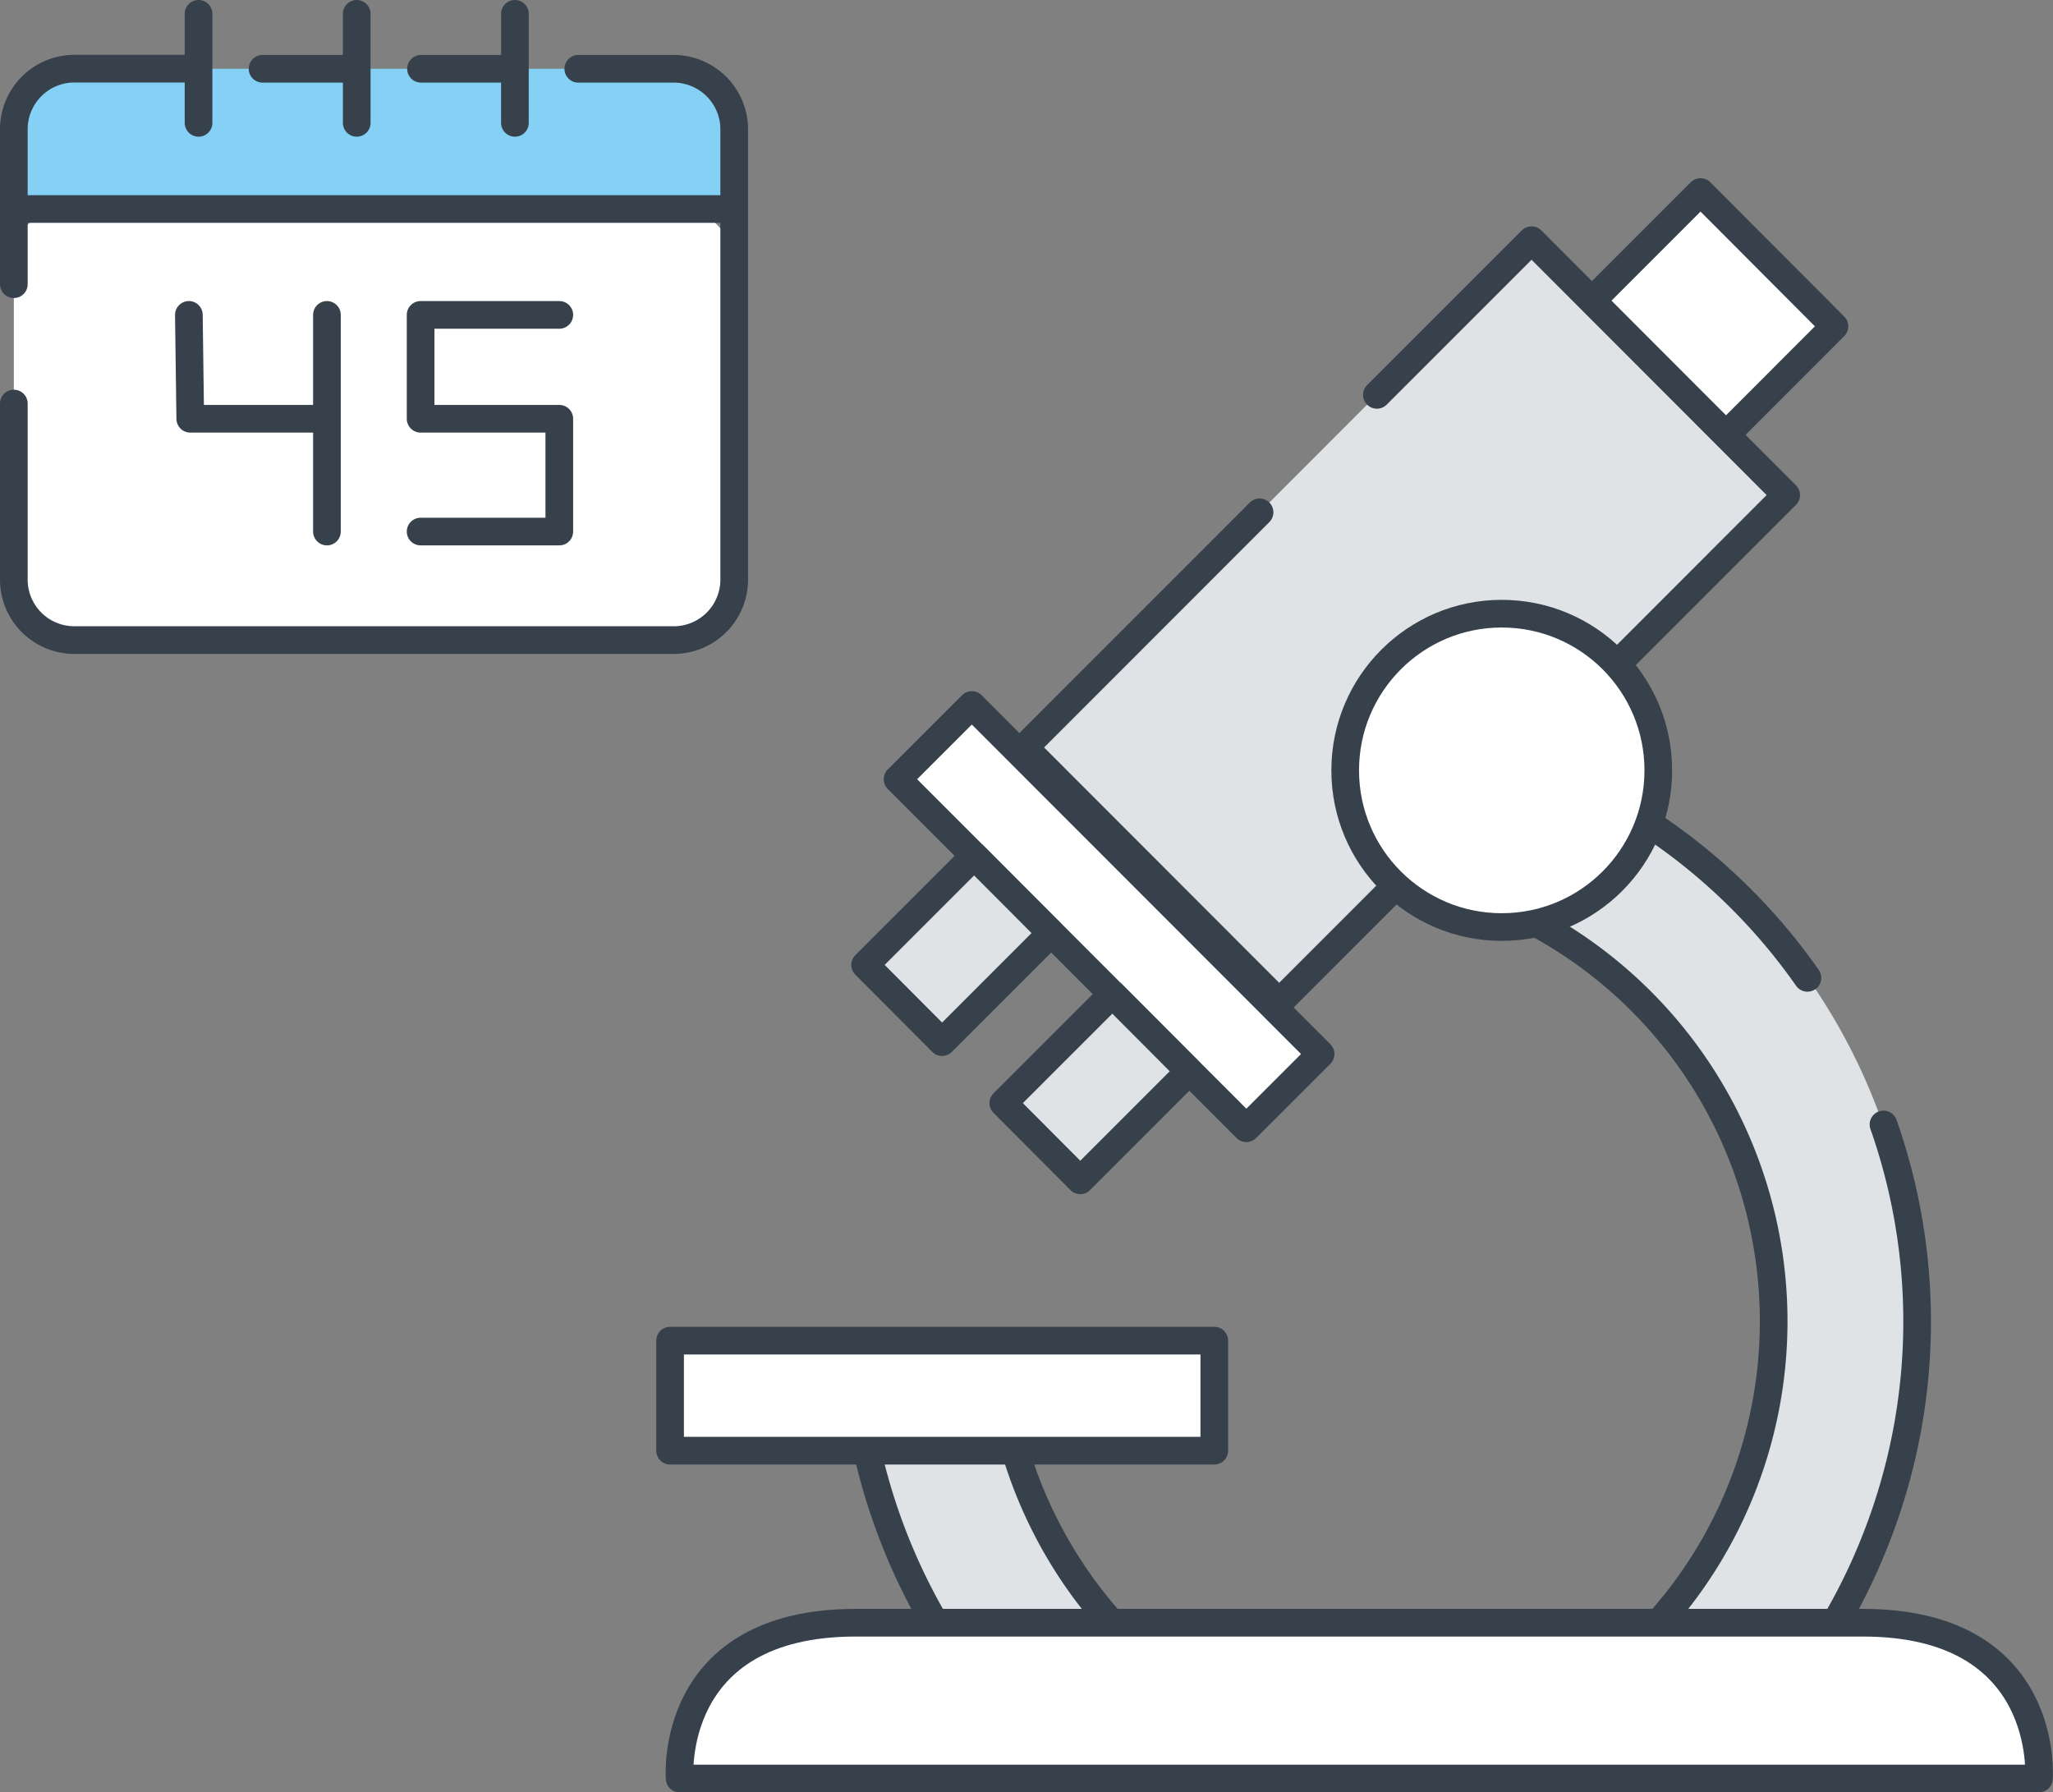 <svg xmlns="http://www.w3.org/2000/svg" viewBox="0 0 163.27 142.52"><rect x="0" y="0" width="163.27" height="142.52" fill="#808080" stroke="none"/><defs><style>.cls-1{fill:#fff}.cls-1,.cls-3,.cls-4{stroke:#37414c}.cls-1,.cls-3,.cls-4,.cls-7{stroke-linecap:round;stroke-linejoin:round;stroke-width:2.2px}.cls-4{fill:#e0e3e5}.cls-3,.cls-7{fill:none}.cls-7{stroke:#37414b}</style></defs><path class="cls-1" d="M136.19 35.66l-10.66-10.68 9.71-9.71 10.65 10.68-9.7 9.71z"/><path d="M-1030.84 7414.87a47.9 47.9 0 0 1-7.09-17.72c-1.48-8.19 10-6.93 11.61-.18a36.16 36.16 0 0 0 9.37 17c3.52 3.59 31.84 9.76 41.53-.36a35.72 35.72 0 0 0 7.63-12.08 36 36 0 0 0-20.83-46.42l4-10.67a47.46 47.46 0 0 1 27.44 61.14 47 47 0 0 1-4.92 9.54c-8.3 8.11-63.46 7.78-68.74-.25z" transform="translate(1106.5 -7283.72)" fill="#e0e3e5"/><path class="cls-3" d="M-975.42 7413.65a35.72 35.72 0 0 0 7.63-12.08 36 36 0 0 0-20.83-46.42l4-10.67a47 47 0 0 1 21.86 17M-1029.44 7416.89a48 48 0 0 1-8.49-19.74c-1.48-8.19 10-6.93 11.61-.18a36 36 0 0 0 22.22 25.44M-956.71 7373.14a47.22 47.22 0 0 1-.42 32.48 47.26 47.26 0 0 1-7.74 13.34" transform="translate(1106.5 -7283.72)"/><path class="cls-4" d="M109.5 31.4l12.3-12.3 20.25 20.27-40.32 40.34-20.25-20.27 18.69-18.7"/><path class="cls-1" transform="rotate(45.02 8322.904 5049.756)" d="M-1037.9 7352.48h39.24v8.35h-39.24z"/><path class="cls-4" d="M74.92 82.87l-6.12-6.14 8.67-8.67 6.12 6.14-8.67 8.67zM85.91 93.86l-6.12-6.14 8.67-8.67 6.12 6.14-8.67 8.67z"/><path class="cls-1" d="M53.29 106.61h43.28v8.75H53.29z"/><ellipse class="cls-1" cx="119.43" cy="61.26" rx="12.45" ry="12.46"/><path class="cls-1" d="M-944.35 7425.15s1-12.39-14-12.39h-80.1c-15 0-14 12.39-14 12.39z" transform="translate(1106.5 -7283.72)"/><rect x="1.1" y="16.62" width="57.18" height="34.28" rx="4" fill="#fff"/><path d="M-1105.4 7300.35v-7.78a3.36 3.36 0 0 1 3.35-3.38h50.47a3.37 3.37 0 0 1 3.36 3.38v7.78z" transform="translate(1106.5 -7283.72)" fill="#84d1f5"/><path class="cls-7" d="M1.22 16.62h57.06M15.79 1.1v8.67M40.95 1.1v8.67M28.37 1.1v8.67"/><path class="cls-7" d="M-1105.4 7306.32V7294a4.82 4.82 0 0 1 4.79-4.82h9.78M-1060.51 7289.19h7.61a4.82 4.82 0 0 1 4.79 4.82v35.8a4.81 4.81 0 0 1-4.79 4.81h-47.71a4.81 4.81 0 0 1-4.79-4.81v-14" transform="translate(1106.5 -7283.72)"/><path class="cls-7" d="M33.48 5.47h7.33M20.88 5.47h7.44M26 25.04v17.23M44.48 25.04H33.45v8.26h11.03v8.97H33.45M15.02 25.04l.11 8.26H26"/></svg>
